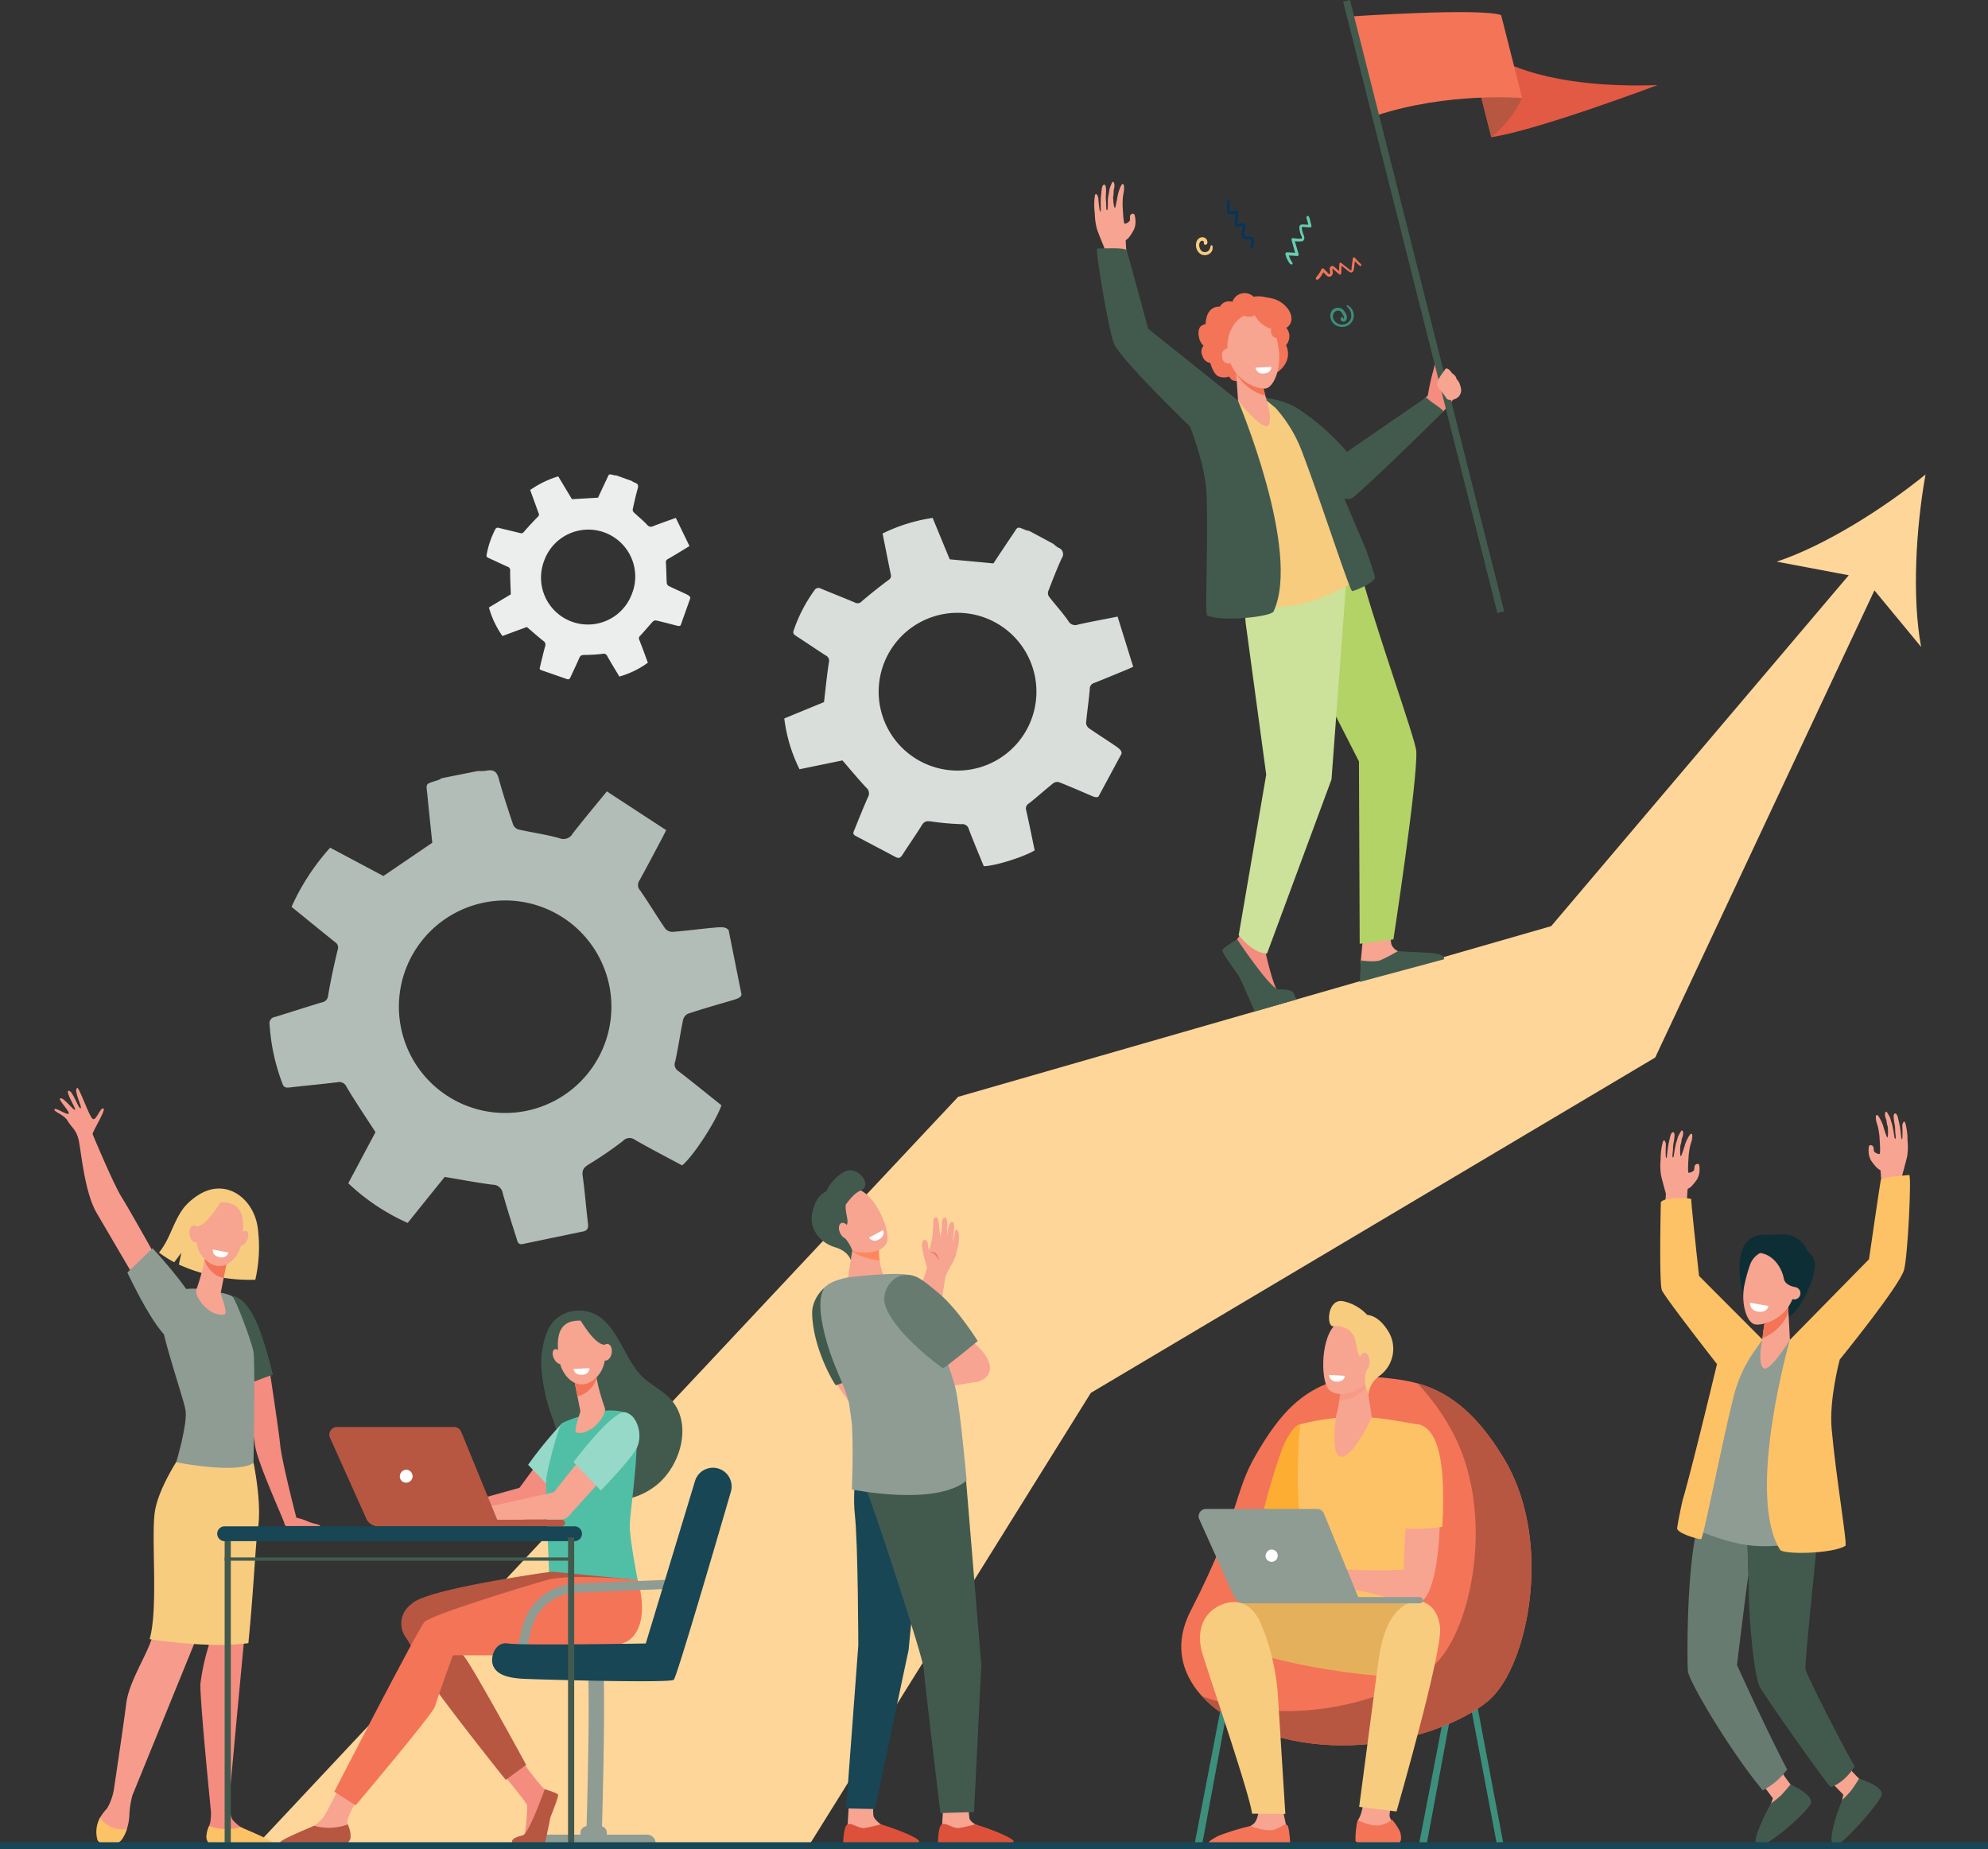 <svg id="Grupo_1210346" data-name="Grupo 1210346" xmlns="http://www.w3.org/2000/svg" xmlns:xlink="http://www.w3.org/1999/xlink" width="389.051" height="361.872" viewBox="0 0 389.051 361.872">
  <rect x="0" y="0" width="389.051" height="361.872" fill="#333333" stroke="none"/>
  <defs>
    <clipPath id="clip-path">
      <rect id="Rectángulo_401837" data-name="Rectángulo 401837" width="389.051" height="361.872" fill="none"/>
    </clipPath>
    <clipPath id="clip-path-3">
      <rect id="Rectángulo_401830" data-name="Rectángulo 401830" width="5.382" height="4.145" fill="none"/>
    </clipPath>
  </defs>
  <g id="Grupo_1210345" data-name="Grupo 1210345" clip-path="url(#clip-path)">
    <g id="Grupo_1210344" data-name="Grupo 1210344">
      <g id="Grupo_1210343" data-name="Grupo 1210343" clip-path="url(#clip-path)">
        <path id="Trazado_1064928" data-name="Trazado 1064928" d="M343.38,30.942c-8.108,6.59-19.631,13.906-29.12,17.057l14.1,2.656-58.231,68.665-116.063,33.4L16.713,299.2l108.195-.039,55.128-88.509L290.484,145.03l42.9-91.411,9.138,11.061c-1.828-9.831-.987-23.451.861-33.738" transform="translate(33.44 61.909)" fill="#ffd699"/>
        <path id="Trazado_1064929" data-name="Trazado 1064929" d="M24.516,105.977S18.227,94.7,16.7,92.3s-5.519-11.922-5.66-12.3,2.746-4.882,2.1-5.038-1.359,2.377-2.047,2.077S8.393,70.651,8,70.951c-.735.567,1.083,3.781.69,3.982S7.118,71.4,6.352,71.509,7.811,74.933,7.6,75.227s-2.53-2.833-2.947-2.167c-.228.363,2.125,2.728,1.674,2.95s-2.548-1.305-2.767-.864,1.936,1.044,2.581,2.23,1.743,1.7,2.2,3.9S9.479,91.432,11.817,95.4s7.478,12.756,7.478,12.756Z" transform="translate(7.088 141.939)" fill="#f79c8d"/>
        <path id="Trazado_1064930" data-name="Trazado 1064930" d="M13.243,81.4S20.2,88.9,21.238,91.92s-1.011,7.346-3.832,7.535-9.1-13.312-9.1-13.312Z" transform="translate(16.621 162.865)" fill="#8e9c94"/>
        <path id="Trazado_1064931" data-name="Trazado 1064931" d="M31.293,120.917c-.51-.423-1.122-.231-2.881-1.044a10.479,10.479,0,0,0-1.635-.489.2.2,0,0,1-.156-.147c-.534-2.02-2.872-11.367-3.13-14.065-.261-2.755-2.041-14.44-2.314-16.219a.2.2,0,0,0-.252-.162l-5.11,1.422a.2.2,0,0,0-.141.243c.312,1.392,2.275,10.137,2.851,14.563.462,3.529,5.717,14.851,5.825,15.574v.021a.448.448,0,0,0,.441.378h5.69c.216,0,.969.057.813-.075" transform="translate(31.349 177.638)" fill="#f48c7f"/>
        <path id="Trazado_1064932" data-name="Trazado 1064932" d="M20.925,92.423c-2.719-8.243-5.759-7.892-5.759-7.892l2.353,17.333c1.677-.459,3.862-1.482,5.54-1.954a75.363,75.363,0,0,0-2.134-7.487" transform="translate(30.344 169.126)" fill="#425a4d"/>
        <path id="Trazado_1064933" data-name="Trazado 1064933" d="M29.678,85.036c-.831-5.422-5.738-9.321-10.869-6.689A12.148,12.148,0,0,0,15.3,81.162c-2.155,2.764-2.707,6.182-4.93,8.864a21.887,21.887,0,0,0,2.983,1.9l1.386-1.848-.477,2.3A33.759,33.759,0,0,0,29.219,95.35a28.727,28.727,0,0,0,.459-10.314" transform="translate(20.745 155.075)" fill="#f7cc7f"/>
        <path id="Trazado_1064934" data-name="Trazado 1064934" d="M25.874,170.227a21.973,21.973,0,0,0-3.916-2.17c-.162-.081-.756-.459-.972-.591a7.553,7.553,0,0,1-1.557-1.377c-.447-.5-.66-2.1-.762-3.382.258-2.854,4.393-48.631,5.266-53.586.9-5.116-.471-12.919-.471-12.919L20.269,95,14.207,116,14.684,132a42.775,42.775,0,0,0-1.605,7.364c-.18,2.755,2.062,25.114,2.062,25.114a11.6,11.6,0,0,1-.12,1.975c-.165.834-1.08,2.557-.66,3.343a2.1,2.1,0,0,0,.9.984l10.89.177c.594.009.2-.375-.276-.726" transform="translate(26.148 190.076)" fill="#f48c7f"/>
        <path id="Trazado_1064935" data-name="Trazado 1064935" d="M22.695,96.033s-3.781,5.7-4.681,10.428.66,19.232-1.071,25.42C16,135.23,12.45,140.4,11.91,144.731s-2.422,16.823-2.422,16.823a10.979,10.979,0,0,1-1.308,3.688,10.848,10.848,0,0,0-1.425,1.879,5.549,5.549,0,0,0,.192,4.3c.252.546-.015.543.552.72a3.5,3.5,0,0,0,4.2-1.975,10.021,10.021,0,0,0,.822-3.634,16.874,16.874,0,0,1,.6-3.838l12.087-29.654,8.753-25.594L36.2,94.263Z" transform="translate(12.799 188.604)" fill="#f79c8d"/>
        <path id="Trazado_1064936" data-name="Trazado 1064936" d="M12.274,120.743a5.362,5.362,0,0,1-5.263-2.206,5.8,5.8,0,0,0-.5,4.312c.432.942,1.689.915,2.683.951a2.59,2.59,0,0,0,2.38-1.458,8.839,8.839,0,0,0,.7-1.6" transform="translate(12.552 237.172)" fill="#fec266"/>
        <path id="Trazado_1064937" data-name="Trazado 1064937" d="M20.213,119.31a9.842,9.842,0,0,1-6.2-.243,4.994,4.994,0,0,0-.5,2.6c.264.774.639.948.972.957,2.632.069,9.639.165,11.643.189a.329.329,0,0,0,.255-.54c-.5-.594-5.957-2.827-6.173-2.959" transform="translate(26.921 238.232)" fill="#fec266"/>
        <path id="Trazado_1064938" data-name="Trazado 1064938" d="M18.427,132.915l.681.045h.036c.225.015.45.027.675.039l.042,0c.228.012.453.021.681.03l.036,0,.693.027a45.084,45.084,0,0,0,7.817-.3c1.044-10.443,1.431-19.97,1.819-22.08.936-5.116-.816-13.192-.816-13.192l-.837-.15.528-2.989L15.739,96.124s-3.934,5.7-4.87,10.428.687,19.232-1.113,25.42c0,0,4.009.624,8.672.942" transform="translate(19.518 188.786)" fill="#f7cc7f"/>
        <path id="Trazado_1064939" data-name="Trazado 1064939" d="M17.762,84.047s-5.008-.321-6.989,1.846,4.4,19.283,4.756,22.038-1.837,10.077-1.837,10.077,11.763,2.374,15.124.144c0,0,.36-19.808,0-21.774s-3.361-9.969-4.081-10.758-6.974-1.572-6.974-1.572" transform="translate(20.793 168.13)" fill="#8e9c94"/>
        <path id="Trazado_1064940" data-name="Trazado 1064940" d="M14.629,81.875s-.027.147-.072.4a38.233,38.233,0,0,1-1.665,6.311c-.7,1.329,2.4,5.57,5.392,5.053.888-.156-.753-3.9-.672-4.294.15-.759.354-1.794.564-2.857.12-.6.237-1.206.351-1.776.318-1.62.579-2.947.579-2.947Z" transform="translate(25.594 163.595)" fill="#f7a491"/>
        <path id="Trazado_1064941" data-name="Trazado 1064941" d="M13.47,82.274c.048-.252.072-.4.072-.4l4.477-.111s-.258,1.326-.579,2.947c-.111.567-.231,1.17-.348,1.767a4.2,4.2,0,0,1-2.14-1.074,5.652,5.652,0,0,1-1.617-2.416c.054-.282.1-.528.135-.714" transform="translate(26.681 163.595)" fill="#f47458"/>
        <path id="Trazado_1064942" data-name="Trazado 1064942" d="M17.681,78.409a4.035,4.035,0,0,0-3.433,1.47c-1.323,1.716-2.749,7.019.537,9.9s6.533-.381,7.016-3.841.669-7.658-4.12-7.532" transform="translate(25.555 156.859)" fill="#f7a491"/>
        <path id="Trazado_1064943" data-name="Trazado 1064943" d="M17.306,82.154c-.393.765-1.05,1.188-1.47.945s-.444-1.059-.051-1.822,1.05-1.188,1.47-.945.444,1.056.051,1.821" transform="translate(31.022 160.594)" fill="#f7a491"/>
        <path id="Trazado_1064944" data-name="Trazado 1064944" d="M19.233,78.247s-2.821,5.044-4.837,5.275-2.281,2.914-2.281,2.914.72-6.176,2.716-7.367a7.424,7.424,0,0,1,4.4-.822" transform="translate(24.24 156.453)" fill="#f7cc7f"/>
        <path id="Trazado_1064945" data-name="Trazado 1064945" d="M14.458,81.341c.165.894-.165,1.716-.738,1.833s-1.164-.513-1.329-1.407.165-1.716.735-1.833,1.167.51,1.332,1.407" transform="translate(24.706 159.904)" fill="#f7a491"/>
        <path id="Trazado_1064946" data-name="Trazado 1064946" d="M13.887,81.477l3.052.6A1.361,1.361,0,0,1,15.292,83c-1.647-.276-1.4-1.521-1.4-1.521" transform="translate(27.761 163.021)" fill="#fff"/>
        <rect id="Rectángulo_401829" data-name="Rectángulo 401829" width="1.274" height="29.181" transform="translate(287.605 332.741) rotate(-10.727)" fill="#3c8f7c"/>
        <path id="Trazado_1064947" data-name="Trazado 1064947" d="M79.363,139.846h-1.5L83.465,110.8l1.251.237Z" transform="translate(155.784 221.699)" fill="#3c8f7c"/>
        <path id="Trazado_1064948" data-name="Trazado 1064948" d="M94.006,139.846H92.5L98.108,110.8l1.251.237Z" transform="translate(185.075 221.699)" fill="#3c8f7c"/>
        <path id="Trazado_1064949" data-name="Trazado 1064949" d="M86.536,139.76l1.221.015L82.38,110.847l-1.251.237Z" transform="translate(162.323 221.785)" fill="#184655"/>
        <path id="Trazado_1064950" data-name="Trazado 1064950" d="M116.378,89.941c6.68.714,15.325,1.47,24,16.2,9.486,16.1,4.492,40.139-2.995,46.819s-31.938,14.932-52.49,2.581c0,0-12.411-7.484-6.041-19.9,9.8-19.115,8.414-23.1,12.8-30.593s10.545-16.619,24.724-15.1" transform="translate(154.137 179.623)" fill="#f47458"/>
        <path id="Trazado_1064951" data-name="Trazado 1064951" d="M137.692,105.268c-5.927-10.053-11.835-13.594-17.111-15.058a44.236,44.236,0,0,1,6.182,8.345c9.486,16.1,4.492,40.142-2.992,46.822-6.641,5.927-26.62,13.081-45.39,6.014a19.1,19.1,0,0,0,3.823,3.28c20.553,12.348,45,4.1,52.49-2.581s12.48-30.725,3-46.822" transform="translate(156.827 180.494)" fill="#b75742"/>
        <path id="Trazado_1064952" data-name="Trazado 1064952" d="M84.144,97.983l-1.716,5.149,5.233-2.056Z" transform="translate(164.923 196.046)" fill="#f79c8d"/>
        <path id="Trazado_1064953" data-name="Trazado 1064953" d="M89.529,92.875c-.348.015-1.305.333-2.7,2.965-1.783,3.364-4.393,13.519-4.393,13.519l7.787,2.89,1-2.119,1.647-16.322s-3.244-.936-3.34-.933" transform="translate(164.932 185.827)" fill="#fead33"/>
        <path id="Trazado_1064954" data-name="Trazado 1064954" d="M95.42,92.387a47.773,47.773,0,0,0-10.293,1.464s-1.879,16.093,1.689,28.322c.8,2.737-.66,11.346-.66,11.346l23.076-.3s-2.734-20.814-1.7-24.178,1.053-15.079,1.053-15.079-.156-.024-5.182-.891a52.707,52.707,0,0,0-7.979-.681" transform="translate(169.336 184.85)" fill="#fec266"/>
        <path id="Trazado_1064955" data-name="Trazado 1064955" d="M90.359,116.048s-.51,5.873-1.449,7.5.051,4.39.1,4.768,1.978.921,5.038.6,3.013-1.029,2.767-2.17-1.876-2.6-1.975-3.685a28.249,28.249,0,0,1,.936-4.987Z" transform="translate(177.086 232.192)" fill="#f7a491"/>
        <path id="Trazado_1064956" data-name="Trazado 1064956" d="M99.954,104.719s-15.928-.882-19.487,1.266.645,6.554.645,6.554,12.967,5.621,34.678,6.869c5.14.3,5.585-13.36,4.624-14.491s-20.46-.2-20.46-.2" transform="translate(158.141 208.804)" fill="#e5b05c"/>
        <path id="Trazado_1064957" data-name="Trazado 1064957" d="M94.65,124.131c3.154-.336,2.764-1.879,2.509-3.052a10.328,10.328,0,0,0-1.6-2.416,5.288,5.288,0,0,1-2.11,1.02c-1.422.42-3.373-.408-4.615-.927a15.147,15.147,0,0,0-.42,4.054c.051.39,3.085,1.656,6.239,1.32" transform="translate(176.865 237.426)" fill="#f47458"/>
        <path id="Trazado_1064958" data-name="Trazado 1064958" d="M92.425,115.972c-.636,4.8-3.787,28.691-3.787,28.691l7.31.9s8.99-31.185,8.531-35.953-3.826-5.173-3.826-5.173-6.545-1.173-8.228,11.532" transform="translate(177.349 208.909)" fill="#f7cc7f"/>
        <path id="Trazado_1064959" data-name="Trazado 1064959" d="M110.571,93.523c-2.158-.807-3.214,18.566-3.5,26.542a93.963,93.963,0,0,1-12.138-.123c-.78-.057-2.578-.714-3.352-.816a7.97,7.97,0,0,0-1.906-.09,36.733,36.733,0,0,0-4.468,2c-.423.441-1.563,1.554-1.371,2.038s2.2-1.341,2.2-1.341l.978-.549c-1.218,1.188-3.544,2.752-3.208,3.319s2.425-1.029,3.919-2.113c-1.281,1.155-2.875,3.223-2.509,3.544.33.288,2.143-2.1,4.078-2.791.717-.255,1.434.45,2,.537a4.083,4.083,0,0,0,1.461.081l2.1-.594c.714.066.732.486,1.452.639.837.177,2.212.366,3.28.624,6.14,1.494,8.189,2.191,10.068,2.188,5.7,0,6.026-31.194.927-33.1" transform="translate(167.599 187.075)" fill="#f7a491"/>
        <path id="Trazado_1064960" data-name="Trazado 1064960" d="M99.9,112.918c.405-8.168.345-18.236-4.249-19.952-1.812-.678-5.008,3.4-4.435,20.118a34.495,34.495,0,0,0,8.684-.165" transform="translate(182.366 185.868)" fill="#fec266"/>
        <path id="Trazado_1064961" data-name="Trazado 1064961" d="M87.062,117.721a3.956,3.956,0,0,1-.5,3.388c-1.143,1.347-5.891,2.668-6.512,3.4a2.032,2.032,0,0,0-.576,1.35l13.324-.363-.147-4.012-.612-2.881Z" transform="translate(159.003 235.539)" fill="#f7a491"/>
        <path id="Trazado_1064962" data-name="Trazado 1064962" d="M87.1,119.278s3.424,1.38,5.077.564,1.6-1.044,2.083-.741.648,4.4.648,4.4l-14.98.1c-1.041-.024-1.569-.789-.723-1.443a12.361,12.361,0,0,1,1.632-.969,47.105,47.105,0,0,1,6.263-1.915" transform="translate(157.633 238.042)" fill="#f47458"/>
        <path id="Trazado_1064963" data-name="Trazado 1064963" d="M89.988,108.264c-1.029-2.161-3.373-4.972-7.493-3.277-3.928,1.614-4.984,5.585-3.745,9.648s9.4,27.962,9.69,31.245l6.518.045S93.773,127,93.481,122.431a44.143,44.143,0,0,0-3.493-14.167" transform="translate(156.583 209.022)" fill="#f7cc7f"/>
        <path id="Trazado_1064964" data-name="Trazado 1064964" d="M79.59,98.4h21.786a1.42,1.42,0,0,1,1.314.882l6.71,16.36h12.009a.608.608,0,1,1,0,1.215H87.227a2.387,2.387,0,0,1-2.179-1.407L78.294,100.4a1.421,1.421,0,0,1,1.3-2" transform="translate(156.401 196.879)" fill="#8e9c94"/>
        <path id="Trazado_1064965" data-name="Trazado 1064965" d="M82.571,102.63a1.2,1.2,0,1,0,.9-1.563,1.282,1.282,0,0,0-.9,1.563" transform="translate(165.15 202.176)" fill="#fff"/>
        <path id="Trazado_1064966" data-name="Trazado 1064966" d="M93.288,90.366l1.065,7.025s-3.892,8.366-6.215,7.64c-1.951-.609-.753-8.009-.753-8.009s1.065-3.976.744-5.966,5.158-.69,5.158-.69" transform="translate(174.115 179.972)" fill="#f7a491"/>
        <g id="Grupo_1210342" data-name="Grupo 1210342" transform="translate(262.111 269.922)" opacity="0.2">
          <g id="Grupo_1210341" data-name="Grupo 1210341">
            <g id="Grupo_1210340" data-name="Grupo 1210340" clip-path="url(#clip-path-3)">
              <path id="Trazado_1064967" data-name="Trazado 1064967" d="M87.482,91.056c-.318-1.99,5.158-.69,5.158-.69l.087.582a3.21,3.21,0,0,1-.594.978,7.2,7.2,0,0,1-4.786,2.167,10.8,10.8,0,0,0,.135-3.037" transform="translate(-87.345 -89.95)" fill="#f47458"/>
            </g>
          </g>
        </g>
        <path id="Trazado_1064968" data-name="Trazado 1064968" d="M95.645,88.24c.156-.057,1.239,8-.819,10.221s-6.077,2.941-7.517,1.194C85.718,97.726,85.8,89.062,89,86.782s6.644,1.458,6.644,1.458" transform="translate(172.659 172.16)" fill="#f7a491"/>
        <path id="Trazado_1064969" data-name="Trazado 1064969" d="M89.457,84.887a8.908,8.908,0,0,1,4.669,2.662c1.125.135,2.653.756,4.231,3.367a6.536,6.536,0,0,1-1.752,8.519,5.1,5.1,0,0,0-2.227,3.763l-.357-1.041a5.8,5.8,0,0,1-.282-2.458A4.8,4.8,0,0,1,94.1,98.22c.543-1.167-1.164-1.941-1.644-2.911-.369-.747-.387-2.458-.969-3.691l-.7-.942a4.415,4.415,0,0,0-3.169-.9c-1.569.354-1.344-5.54,1.833-4.891" transform="translate(173.421 169.745)" fill="#f7cc7f"/>
        <path id="Trazado_1064970" data-name="Trazado 1064970" d="M88.637,89.979c-.015.984.429,1.788,1,1.8s1.041-.78,1.056-1.761-.429-1.788-1-1.8-1.041.777-1.056,1.761" transform="translate(177.347 176.507)" fill="#f7a491"/>
        <path id="Trazado_1064971" data-name="Trazado 1064971" d="M89.781,89.821l-3.106-.162a1.36,1.36,0,0,0,1.374,1.293c1.662.135,1.731-1.131,1.731-1.131" transform="translate(173.421 179.392)" fill="#fff"/>
        <path id="Trazado_1064972" data-name="Trazado 1064972" d="M108.439,82.565c.339,1.392.951,3.592.951,3.592-.051.606-.228,3.124-.441,6.209l4.534-1.815a48.571,48.571,0,0,1,.15-5.335c.171-.258.459.066,1.849-1.924a3.88,3.88,0,0,0,.477-1.6s.081-1.263-.2-1.38a.584.584,0,0,0-.711.288c-.105.219-.078.726-.18.945a1.589,1.589,0,0,1-1.035.468c-.276-.015.036-3.736.036-3.736s.153-1.056.231-1.4c.066-.294.336-1.158.336-1.158s.312-1.251-.075-1.347c-.231-.057-.813.96-1.215,2.041a21.973,21.973,0,0,1-.8,2.38c-.291-.039-.135-2.08-.135-2.08a6.448,6.448,0,0,0,.279-1.374c.273-.54.453-1.542-.027-1.626a8.448,8.448,0,0,0-.72,1.257s-.249.9-.393,1.317a24.259,24.259,0,0,0-.426,2.422c-.111.426-.213.252-.258.27a10.524,10.524,0,0,1,.1-1.389,7.983,7.983,0,0,1,.1-1.347,10.284,10.284,0,0,0,.2-1.419c.075-1.056-.588-.948-.819.018-.087.366-.177.768-.27,1.173-.357,1.581-.348,3.106-.516,3.121-.222.015-.078-2.761-.078-2.761s-.339-1.536-.675-.108a12.543,12.543,0,0,0-.348,3.061,12.016,12.016,0,0,0,.084,3.241" transform="translate(216.634 147.479)" fill="#f8a492"/>
        <path id="Trazado_1064973" data-name="Trazado 1064973" d="M129.391,81.343c-.339,1.392-.951,3.592-.951,3.592.051.606.228,3.124.441,6.209l-4.534-1.816a48.571,48.571,0,0,0-.15-5.335c-.171-.261-.459.066-1.848-1.924a3.881,3.881,0,0,1-.477-1.6s-.081-1.263.2-1.38a.584.584,0,0,1,.711.288c.105.219.078.726.18.945A1.589,1.589,0,0,0,124,80.79c.276-.015-.036-3.736-.036-3.736s-.153-1.056-.231-1.4c-.066-.294-.336-1.158-.336-1.158s-.312-1.251.075-1.347c.231-.057.813.96,1.215,2.041a21.982,21.982,0,0,0,.8,2.38c.291-.039.135-2.08.135-2.08a6.447,6.447,0,0,1-.279-1.374c-.273-.54-.453-1.542.027-1.626a8.45,8.45,0,0,1,.72,1.257s.249.9.393,1.317a24.267,24.267,0,0,1,.426,2.422c.111.426.213.252.258.27a10.507,10.507,0,0,0-.1-1.389,7.982,7.982,0,0,0-.1-1.347,9.817,9.817,0,0,1-.192-1.419c-.078-1.056.585-.948.816.018.087.366.177.768.27,1.173.357,1.581.348,3.109.516,3.121.222.015.078-2.761.078-2.761s.339-1.536.675-.108a12.546,12.546,0,0,1,.348,3.061,12.02,12.02,0,0,1-.084,3.241" transform="translate(243.821 145.034)" fill="#f8a492"/>
        <path id="Trazado_1064974" data-name="Trazado 1064974" d="M122.675,114.859a34.683,34.683,0,0,0,3.142,3.5c.627.384-.279,4.912-1.987,5.209-.963.168-1.5-.891-1.5-.891l.276-1.305-3.592-3.7Z" transform="translate(238.132 229.813)" fill="#f7a491"/>
        <path id="Trazado_1064975" data-name="Trazado 1064975" d="M118.578,115.116a34.718,34.718,0,0,0,2.668,3.874c.573.459-.9,4.837-2.635,4.912-.975.045-1.371-1.074-1.371-1.074l.441-1.257-3.091-4.132Z" transform="translate(229.274 230.327)" fill="#f7a491"/>
        <path id="Trazado_1064976" data-name="Trazado 1064976" d="M121.326,116.362a26.092,26.092,0,0,1-1.861,2.146,22.442,22.442,0,0,1-1.933,1.56s-1.23,2.233-1.566,3.01c-.75,1.734-1.59,3.667-1.467,4.639.039.309.738.639,1.32.462,2.431-.747,8.639-6.431,9.426-7.955.9-1.758-3.919-3.862-3.919-3.862" transform="translate(229.068 232.82)" fill="#425a4d"/>
        <path id="Trazado_1064977" data-name="Trazado 1064977" d="M112.473,100.213c.225-.63.441-1.215.651-1.765,2.584.564,5.5,1.185,8.5,1.825l.363,11c0-.849-2.257,17.549-2.257,17.549s5.834,12.916,9.825,20.442a13.774,13.774,0,0,1-4.777,4.1c-6.194-7.424-14.3-21.009-14.635-23.268-.192-1.3-.366-22.3,2.326-29.879" transform="translate(220.193 196.977)" fill="#687b71"/>
        <path id="Trazado_1064978" data-name="Trazado 1064978" d="M127.814,102.18c-.789,8.573-2.545,24.964-2.4,26.281.441,1.644,8.246,16.811,9.654,19.019-1.116,1.68-2.845,3.5-4.7,4-.366.1-13.249-18.233-13.951-19.688-.8-1.644-2.119-10.62-2.143-21.729l-.366-11c5,1.068,9.6,2.113,13.906,3.124" transform="translate(227.91 198.194)" fill="#425a4d"/>
        <path id="Trazado_1064979" data-name="Trazado 1064979" d="M118.673,87.074l5.888.807s4.708.087,5.293.087,4.291,21.5,5.362,29.588.24,9.513.24,9.513-7.463,1.677-12.988,1.188c-5.741-.507-12.2-3.61-12.2-3.61s4.906-15.529,5.882-20.379,2.524-17.195,2.524-17.195" transform="translate(220.627 174.22)" fill="#8e9c94"/>
        <path id="Trazado_1064980" data-name="Trazado 1064980" d="M108.39,78.969s-.378,16.012.225,17.237c.879,1.782,10.764,14.413,10.764,14.413s-4.723,19.763-6.707,26.587c-.2.687-1.086,5.128-1.086,5.561,0,.96,4.177,2.179,4.675,2.107.444-.066,4.087-18.863,6.416-28.064a26.286,26.286,0,0,1,3.991-8.69l1.617-2.3L115.868,93.37s-1.53-13.855-1.53-15c0-.3-5.344-.525-5.948.6" transform="translate(216.635 156.308)" fill="#fec266"/>
        <path id="Trazado_1064981" data-name="Trazado 1064981" d="M119.725,108.885l15.487-15.778s2.158-14.923,2.311-15.484,4-.852,5.546-1c.5-.048-.258,15.892-1,18.566-.876,3.157-12.582,17.54-12.582,17.54s-2.1,7.79-1.593,13.5c.84,9.492,3.1,22.548,2.7,22.956-2.518,1.587-12.177,1.755-12.79.771-6.752-10.872,1.924-41.072,1.924-41.072" transform="translate(230.553 153.303)" fill="#fec266"/>
        <path id="Trazado_1064982" data-name="Trazado 1064982" d="M124.822,115.987a26.621,26.621,0,0,1-1.572,2.368,22.148,22.148,0,0,1-1.716,1.792s-.936,2.371-1.17,3.187c-.519,1.816-1.107,4.006-.864,4.954.078.3.747.885,1.3.525,2.131-1.386,7.82-7.883,8.4-9.495.675-1.861-4.378-3.331-4.378-3.331" transform="translate(238.983 232.07)" fill="#425a4d"/>
        <path id="Trazado_1064983" data-name="Trazado 1064983" d="M118.64,80.592a16.066,16.066,0,0,0,1.975-.039,9.219,9.219,0,0,1,2.233,0,5.049,5.049,0,0,1,3.571,2.557c.753,1.87,3.457,1.59.255,8.684-3.622,8.03-7.856,5.4-7.913,5.218s-2.092-6.8-2.092-6.8-2.533,2.512-2.491,2.4-3.451-12.306,4.462-12.021" transform="translate(226.983 161.035)" fill="#0e2e35"/>
        <path id="Trazado_1064984" data-name="Trazado 1064984" d="M115.572,89.67l-.423,3.142s-.945,4.525.273,5.4,5.17-5.528,5.17-5.528l-.417-7.961Z" transform="translate(229.694 169.514)" fill="#f7a491"/>
        <path id="Trazado_1064985" data-name="Trazado 1064985" d="M120.033,87.3a9.017,9.017,0,0,1-5.1,5.032l.357-2.665,4.6-4.948Z" transform="translate(229.971 169.514)" fill="#f47458"/>
        <path id="Trazado_1064986" data-name="Trazado 1064986" d="M121.024,82.087a4.19,4.19,0,0,0-6.011,2.26,32.036,32.036,0,0,0-1.092,3.9c-.756,3.589.432,7.451,2.065,7.763s6.587-1.164,7.73-6.248c.705-3.139-.315-6.308-2.692-7.67" transform="translate(227.47 163.149)" fill="#f7a491"/>
        <path id="Trazado_1064987" data-name="Trazado 1064987" d="M116.625,85.159a1.219,1.219,0,1,0,1.449-1.215,1.348,1.348,0,0,0-1.449,1.215" transform="translate(233.28 167.922)" fill="#f7a491"/>
        <path id="Trazado_1064988" data-name="Trazado 1064988" d="M122.735,89.405s-2.026-.24-2.263-1.689-1.722-4.942-5.245-5.056,3.724-1.551,3.973-1.458l3.253,1.2s1.593,2.773,1.6,3.013-.189,2.77-.189,2.77Z" transform="translate(228.62 162.46)" fill="#0e2e35"/>
        <path id="Trazado_1064989" data-name="Trazado 1064989" d="M117.743,85.579l-3.61-.627a1.6,1.6,0,0,0,1.422,1.71c1.927.393,2.188-1.083,2.188-1.083" transform="translate(228.351 169.974)" fill="#fff"/>
        <path id="Trazado_1064990" data-name="Trazado 1064990" d="M54.522,91.45a3.631,3.631,0,0,0,.387.939,35.787,35.787,0,0,0,3.706,4.933l2-4.516s-.327-1.416-.894-3.442c-1.933.5-3.778.8-5.2,2.086" transform="translate(109.089 178.802)" fill="#f8a492"/>
        <path id="Trazado_1064991" data-name="Trazado 1064991" d="M69.132,99.279S57.956,104.092,57.593,104c-.231-.06-4.582-7.343-4.63-14.191-.021-3.166,3.265-6.971,6.929-6.218,1.846.378,1.819.891,4.549,4.861s4.69,10.827,4.69,10.827" transform="translate(105.97 167.056)" fill="#425a4d"/>
        <path id="Trazado_1064992" data-name="Trazado 1064992" d="M62.028,117.508l-.267,4.4a24.262,24.262,0,0,0-.48,2.44c0,1.9,9.035-1.614,7.01-2.458-.183-.078-1.143-.654-1.2-1.3-.093-1-.327-3.019-.327-3.019Z" transform="translate(122.612 235.113)" fill="#f7a491"/>
        <path id="Trazado_1064993" data-name="Trazado 1064993" d="M68.484,119.014s-2.122.582-3.208.729-2.521-1.08-3.289-.75c-.846.363-.813,3.643-.813,3.643s11.379.933,14.578-.03c1.269-.384-2.932-2.236-7.268-3.592" transform="translate(122.398 237.97)" fill="#dd513a"/>
        <path id="Trazado_1064994" data-name="Trazado 1064994" d="M55.867,117.508l-.267,4.4a24.268,24.268,0,0,0-.48,2.44c0,1.9,9.035-1.614,7.01-2.458-.183-.078-1.428-1.086-1.488-1.734-.093-1-.042-2.587-.042-2.587Z" transform="translate(110.285 235.113)" fill="#f7a491"/>
        <path id="Trazado_1064995" data-name="Trazado 1064995" d="M62.367,119.014s-2.122.582-3.208.729-2.521-1.08-3.289-.75c-.846.363-.879,3.643-.879,3.643s11.43,1.089,14.644-.03c1.248-.435-2.932-2.236-7.268-3.592" transform="translate(110.027 237.97)" fill="#dd513a"/>
        <path id="Trazado_1064996" data-name="Trazado 1064996" d="M56.29,113.846,64.248,102.7c.036-.1.108-.3.216-.6.4-1.107,1.236-3.409,1.963-5.7l.009-.024c.228-.8.711-2.2,1.179-3.547.522-1.5,1.167-3.367,1.188-3.682-.018-.057-.057-.153-.108-.282a26.167,26.167,0,0,1-.825-3.346c-.087-.5-.177-1.713.417-1.713.933,0,.489,1.212.918,1.969a19.32,19.32,0,0,0,.648-2.527l.156-2.371c.03-.177-.162-1.485.5-1.485h.03c.588.045.576,1.434.819,3.784.078-.27.156-.594.213-.894a8.483,8.483,0,0,1,.2-1.242c-.12-.654-.051-1.689.648-1.59.348.048.321,1.491.321,1.491-.006.2-.027,1.722-.015,2.023.072-.51.351-2.695.9-2.695.453,0,.489.588.48,1.053-.006.276-.291,2.641-.306,2.914.213-.357.465-2.443.678-2.443.885,0,.564,2.965.24,3.736a3.75,3.75,0,0,0-.1.414,7.141,7.141,0,0,1-.759,2.2c-.555.951-1.32,2.464-1.437,2.695-.087.471-.354,2.17-.687,4.306-.144.915-.3,1.918-.465,2.956h-.009c-.03.225-.2.939-.825,3.619a31.63,31.63,0,0,1-.99,3.9c-.372.66-8.954,12.315-9.321,12.811l-.216.294Z" transform="translate(112.626 158.835)" fill="#f7a491"/>
        <path id="Trazado_1064997" data-name="Trazado 1064997" d="M62.421,83.348s-.645-1.653-1.8-1.656a1.323,1.323,0,0,1,1.194.207,2.268,2.268,0,0,1,.6,1.449" transform="translate(121.298 163.329)" fill="#f47458"/>
        <path id="Trazado_1064998" data-name="Trazado 1064998" d="M56.331,81.392,55.308,87.87s3.9,3.136,6.179,2.476c1.909-.555.6-3.052.6-3.052s-1.017-3.46-.705-5.272-5.05-.63-5.05-.63" transform="translate(110.662 162.092)" fill="#f7a491"/>
        <path id="Trazado_1064999" data-name="Trazado 1064999" d="M56.516,83.351a15.957,15.957,0,0,0,4.42,1.245,8.57,8.57,0,0,1-.105-2.575c.144-.837-.921-1.035-2.11-1.005-1.554.132-2.941.375-2.941.375l-.2,1.245a3.206,3.206,0,0,0,.933.714" transform="translate(111.212 162.093)" fill="#fe875e"/>
        <path id="Trazado_1065000" data-name="Trazado 1065000" d="M54.014,80.971c-.162,0,1.542,7.238,4.18,8.483s6.572.6,7.31-1.353c.816-2.155-2.161-9.54-5.873-10.479s-5.618,3.349-5.618,3.349" transform="translate(108.051 155.038)" fill="#f7a491"/>
        <path id="Trazado_1065001" data-name="Trazado 1065001" d="M59.211,76.66a8.323,8.323,0,0,0-3.4,3.757c-.987.468-2.185,1.482-2.758,4.219-.708,3.361,1.8,5.954,4.465,6.734s3.073,2.542,3.073,2.542l.3-1.9a7.533,7.533,0,0,0-1.482-2.476c-.891-.828.42-2.032.537-3.013.087-.756-.468-2.224-.348-3.466,0,0,1.479-2.242,2.938-2.794,2.485-.945-.624-5.167-3.328-3.607" transform="translate(105.907 152.699)" fill="#425a4d"/>
        <path id="Trazado_1065002" data-name="Trazado 1065002" d="M56.776,80.948c.345.837.2,1.665-.315,1.855s-1.218-.339-1.563-1.173-.2-1.668.315-1.855,1.218.336,1.563,1.173" transform="translate(109.463 159.538)" fill="#f7a491"/>
        <path id="Trazado_1065003" data-name="Trazado 1065003" d="M58.672,95.531l15.352-2.5s-1.746-4.4-2.371-4.4-11.607,4.8-11.607,4.8L59.17,95.18Z" transform="translate(117.392 177.331)" fill="#f8a492"/>
        <path id="Trazado_1065004" data-name="Trazado 1065004" d="M57.8,94.905s-1.53,7.4-.906,13.018.672,25.558.672,25.558l-2.383,31.911,5.654.123s6.7-31.9,6.575-31.077,2.248-22.455,2.248-22.455L61.667,94.2Z" transform="translate(110.403 188.484)" fill="#184655"/>
        <path id="Trazado_1065005" data-name="Trazado 1065005" d="M56.8,95.957s-1,6.668.249,9.591S67.758,137.161,67.884,139.5s3.268,28.2,3.268,28.2l6.572-.186,1.422-28.745-2.977-36.13L73.28,93.5Z" transform="translate(112.894 187.081)" fill="#425a4d"/>
        <path id="Trazado_1065006" data-name="Trazado 1065006" d="M55.307,84.7a5.907,5.907,0,0,0,3.133.939,10.408,10.408,0,0,0,3.646-1.518l-.3-1.005s-3.91-.57-4.006-.507S55.307,84.7,55.307,84.7" transform="translate(110.66 165.269)" fill="#f7a491"/>
        <path id="Trazado_1065007" data-name="Trazado 1065007" d="M61.063,92.18s5.807,5.48,8.429,4.543S73.2,92.591,66.8,87.91c-5.723-4.186-5.738,4.27-5.738,4.27" transform="translate(122.176 173.564)" fill="#f8a492"/>
        <path id="Trazado_1065008" data-name="Trazado 1065008" d="M80.127,106.3c-.861-4.693-7.115-19.3-7.613-21.99-.243-1.308-3.616-1.335-6.83-1.164-3.391.18-6.764.609-6.764.609s-3,.492-4.324,1.731-1.671,4.663.228,11.163c1.5,5.131,3.358,7.949,4.279,11.688.186,1.254.345,2.491.555,3.937.339,5.591,0,12.973,0,12.973s16.351,3.394,22.47-1.752c0,0-1.113-12.387-2-17.195" transform="translate(107.046 166.211)" fill="#8e9c94"/>
        <path id="Trazado_1065009" data-name="Trazado 1065009" d="M75.963,96.083s-6.416,5.3-6.791,5.3c-.24,0-9.156-6.56-11.214-11.946-1.137-2.98,1.248-6.311,3.973-6.3,1.891.006,2.731.492,6.476,3.652s7.556,9.3,7.556,9.3" transform="translate(115.382 166.337)" fill="#687b71"/>
        <path id="Trazado_1065010" data-name="Trazado 1065010" d="M115.433,78.036c-1.569-1.059-3.178-2.065-4.723-3.154a1.367,1.367,0,0,1-.5-1.047c.2-2.185.531-4.354.72-6.539a1.167,1.167,0,0,1,.81-1.209c2.149-.84,4.273-1.737,6.407-2.617.348-.141.687-.3,1.284-.555-1.02-3.274-2.026-6.512-3.058-9.831-2.749.546-5.251,1-7.733,1.557a1.523,1.523,0,0,1-1.918-.717c-1.149-1.656-2.533-3.154-3.772-4.753a1.245,1.245,0,0,1-.159-1.026c.843-2.185,1.683-4.372,2.659-6.5a1.321,1.321,0,0,0-.681-2.044,6.548,6.548,0,0,1-.954-.744l-4.732-2.545a3.21,3.21,0,0,1-.594-.123c-1.927-.786-1.554-.771-2.647.837-1.332,1.957-2.632,3.937-3.772,5.648-2.95-.276-5.708-.534-8.552-.8-1.08-2.617-2.206-5.35-3.34-8.1a32.851,32.851,0,0,0-9.8,3.049c.54,2.7,1.062,5.332,1.6,7.964a.913.913,0,0,1-.393,1.1c-1.812,1.353-3.592,2.758-5.305,4.231a1.066,1.066,0,0,1-1.341.2c-2.191-.921-4.4-1.791-6.6-2.7a.925.925,0,0,0-1.3.324,29.343,29.343,0,0,0-4.06,7.865c-.2.555.066.8.486,1.065,1.936,1.257,3.841,2.563,5.783,3.808a1.154,1.154,0,0,1,.621,1.389c-.387,2.5-.63,5.023-.948,7.742-2.38.978-5.077,2.092-7.775,3.2a30.638,30.638,0,0,0,2.98,9.942l8.4-1.728c1.617,1.867,3.076,3.637,4.642,5.308a1.467,1.467,0,0,1,.351,1.888c-.921,2.077-1.764,4.189-2.617,6.3-.168.417-.5.9.15,1.245q3.966,2.093,7.931,4.189c.564.3.918.108,1.257-.42,1.266-1.972,2.62-3.886,3.85-5.876.477-.768.987-.8,1.785-.69a53.977,53.977,0,0,0,5.936.534,1.3,1.3,0,0,1,1.455,1c.924,2.443,1.948,4.846,2.914,7.217,2.116,0,7.886-1.81,9.966-3.1-.546-2.6-1.068-5.233-1.665-7.85a1.113,1.113,0,0,1,.546-1.329c1.614-1.272,3.142-2.659,4.744-3.946a1.362,1.362,0,0,1,1.125-.216c1.957.765,3.886,1.6,5.816,2.434,1.077.468,1.509.66,1.924.381l4.519-8.4c.009-.684-.459-1.008-1.728-1.864M98.646,75.089a15.436,15.436,0,1,1-6.284-20.907A15.436,15.436,0,0,1,98.646,75.089Z" transform="translate(102.34 67.576)" fill="#d9dedb"/>
        <path id="Trazado_1065011" data-name="Trazado 1065011" d="M104.028,81.072c-2.539.249-5.068.585-7.61.78A1.847,1.847,0,0,1,95,81.195c-1.665-2.44-3.187-4.978-4.864-7.409a1.561,1.561,0,0,1-.2-1.948c1.509-2.716,2.947-5.474,4.408-8.216.237-.444.459-.9.855-1.677L83.589,54.361c-2.386,2.923-4.594,5.546-6.692,8.255a2.053,2.053,0,0,1-2.6.9c-2.617-.735-5.335-1.1-8-1.7a1.685,1.685,0,0,1-1.047-.927c-1-2.992-2-5.987-2.818-9.029-.39-1.461-1.1-1.83-2.461-1.539a8.623,8.623,0,0,1-1.626.048q-3.551.707-7.1,1.419a4.484,4.484,0,0,1-.72.381c-2.677.834-2.278.534-2.035,3.139.3,3.178.648,6.35.933,9.1l-9.567,6.509L29.439,65.378A44.323,44.323,0,0,0,21.88,76.952c2.881,2.338,5.681,4.627,8.5,6.893a1.229,1.229,0,0,1,.537,1.485c-.717,2.962-1.362,5.945-1.876,8.948a1.438,1.438,0,0,1-1.218,1.362c-3.064.924-6.107,1.918-9.168,2.854a1.244,1.244,0,0,0-1.074,1.452A39.43,39.43,0,0,0,20.119,111.6c.267.747.75.768,1.419.69,3.088-.354,6.185-.633,9.273-1.011a1.558,1.558,0,0,1,1.837.915c1.743,2.926,3.658,5.753,5.66,8.849-1.629,3.058-3.478,6.527-5.323,10A41.253,41.253,0,0,0,44.608,138.8c2.536-3.154,5.005-6.224,7.241-9,3.28.546,6.314,1.134,9.375,1.524a1.983,1.983,0,0,1,1.987,1.656c.822,2.95,1.761,5.867,2.686,8.786.183.576.252,1.365,1.224,1.164q5.915-1.233,11.832-2.458c.837-.174,1.044-.675.942-1.518-.378-3.13-.615-6.281-1.047-9.4-.165-1.206.342-1.674,1.26-2.248a72.529,72.529,0,0,0,6.623-4.537,1.741,1.741,0,0,1,2.371-.21c3.058,1.74,6.185,3.361,9.219,4.99,2.2-1.819,6.635-8.645,7.685-11.769-2.794-2.233-5.6-4.516-8.465-6.722a1.5,1.5,0,0,1-.573-1.852c.585-2.7.981-5.452,1.539-8.165a1.835,1.835,0,0,1,.984-1.191c2.689-.882,5.407-1.674,8.126-2.464,1.518-.441,2.134-.612,2.326-1.257l-2.521-12.6c-.576-.72-1.338-.651-3.394-.453M84.072,92.421A20.793,20.793,0,1,1,59.6,76.108,20.793,20.793,0,0,1,84.072,92.421" transform="translate(35.175 100.502)" fill="#b3bdb8"/>
        <path id="Trazado_1065012" data-name="Trazado 1065012" d="M70.444,54.2c-1.017-.483-2.053-.93-3.061-1.431A.821.821,0,0,1,67,52.2c-.075-1.3-.075-2.611-.159-3.91a.691.691,0,0,1,.369-.783c1.188-.684,2.356-1.4,3.532-2.11.192-.114.378-.237.705-.441-.891-1.834-1.77-3.649-2.674-5.507-1.566.564-3,1.056-4.408,1.605A.909.909,0,0,1,63.17,40.8c-.822-.87-1.77-1.629-2.641-2.458a.737.737,0,0,1-.186-.588c.3-1.359.6-2.722.981-4.06.186-.642,0-.942-.582-1.14a3.678,3.678,0,0,1-.624-.351q-1.508-.54-3.013-1.074a2,2,0,0,1-.357-.021c-1.2-.291-.984-.315-1.482.726-.609,1.272-1.2,2.551-1.716,3.658-1.758.1-3.4.2-5.1.294-.867-1.44-1.773-2.95-2.686-4.465a19.549,19.549,0,0,0-5.489,2.665c.558,1.539,1.1,3.043,1.653,4.54a.539.539,0,0,1-.135.684c-.942.96-1.864,1.942-2.74,2.962a.638.638,0,0,1-.771.24c-1.371-.345-2.749-.66-4.12-1a.545.545,0,0,0-.735.306A17.468,17.468,0,0,0,31.743,46.7c-.069.345.111.462.381.585,1.248.567,2.485,1.164,3.739,1.722a.686.686,0,0,1,.489.762c-.006,1.5.078,3.01.132,4.636-1.311.786-2.8,1.68-4.285,2.575a18.176,18.176,0,0,0,2.641,5.579c1.674-.618,3.307-1.218,4.783-1.764,1.119.954,2.134,1.864,3.2,2.707a.872.872,0,0,1,.375,1.077c-.357,1.305-.663,2.623-.978,3.937-.063.261-.213.576.2.72q2.521.873,5.038,1.755c.357.123.549-.018.7-.36.57-1.272,1.194-2.518,1.74-3.8.21-.5.507-.558.987-.564a32.4,32.4,0,0,0,3.538-.216.771.771,0,0,1,.945.459c.762,1.353,1.578,2.677,2.356,3.982a17.426,17.426,0,0,0,5.582-2.71c-.549-1.479-1.092-2.983-1.677-4.468a.664.664,0,0,1,.2-.831c.837-.891,1.611-1.84,2.44-2.74a.794.794,0,0,1,.642-.228c1.218.276,2.428.594,3.637.912.675.177.945.252,1.164.051l1.906-5.341c-.054-.4-.357-.552-1.179-.942m-10.134-.234A9.179,9.179,0,1,1,43.02,47.8v0a9.18,9.18,0,0,1,17.291,6.173" transform="translate(63.482 61.896)" fill="#eceeed"/>
        <path id="Trazado_1065013" data-name="Trazado 1065013" d="M41.259,142.913l-3.022-.012c.4-13.183.75-33.2.084-34.326a.51.51,0,0,0,.2.15l2.452-.639c.4.2.636.318.717,5.927.045,2.884.027,6.869-.048,11.841-.126,8.465-.381,16.976-.384,17.06" transform="translate(76.506 216.259)" fill="#8e9c94"/>
        <path id="Trazado_1065014" data-name="Trazado 1065014" d="M56.918,119.637H36.536a1.7,1.7,0,0,0-1.7,1.7.3.3,0,0,0,.3.3H58.319a.3.3,0,0,0,.3-.3,1.7,1.7,0,0,0-1.7-1.7" transform="translate(69.699 239.373)" fill="#8e9c94"/>
        <path id="Trazado_1065015" data-name="Trazado 1065015" d="M41.691,119.079h-2.5a1.338,1.338,0,1,0,0,2.677h2.5a1.338,1.338,0,1,0,0-2.677" transform="translate(75.743 238.256)" fill="#8e9c94"/>
        <rect id="Rectángulo_401831" data-name="Rectángulo 401831" width="1.206" height="60.097" transform="translate(43.962 300.872)" fill="#425a4d"/>
        <path id="Trazado_1065016" data-name="Trazado 1065016" d="M35.32,96.618a16.186,16.186,0,0,1,1.476-7.8,6.617,6.617,0,0,1,5.894-3.355c7.367-.009,8.3,9.723,12.991,13.477,1.434,1.149,3.037,2.083,4.39,3.319,5.008,4.567,2.752,13.024-1.846,17.03-3.19,2.779-8.2,4.357-12.135,2.185a12.368,12.368,0,0,1-4.72-5.083,69.367,69.367,0,0,1-3.709-9.438A35.164,35.164,0,0,1,35.32,96.618" transform="translate(70.633 171.004)" fill="#425a4d"/>
        <path id="Trazado_1065017" data-name="Trazado 1065017" d="M31.527,108.571l16.03-4.468s3.376-4.537,7.721-10.623c1.422,1.4,2.212,3.565,3.64,4.957L48.308,110.174a2.026,2.026,0,0,1-1.494.669l-14.731.048-5.041.4v-3.226Z" transform="translate(54.104 187.037)" fill="#f48c7f"/>
        <path id="Trazado_1065018" data-name="Trazado 1065018" d="M39.793,106.594s5.5-5.642,6.917-8.093-.963-.855-3.394-1.5c-.921-.246-.687-5.639-2.428-3.886a79.614,79.614,0,0,0-6.446,7.907Z" transform="translate(68.914 185.611)" fill="#96d9c9"/>
        <path id="Trazado_1065019" data-name="Trazado 1065019" d="M45.281,92.227s4.936-.975,7.19.906-.483,18.62-.48,21.393,1.548,10.614,1.548,10.614S38.574,127.76,36.2,123.6c0,0-.678-15.868-.576-17.864s2.32-10.155,2.932-11.028,6.728-2.476,6.728-2.476" transform="translate(71.25 184.025)" fill="#50bfa5"/>
        <path id="Trazado_1065020" data-name="Trazado 1065020" d="M41.838,89.588s.027.147.072.4a38.062,38.062,0,0,0,1.668,6.3c.705,1.326-2.41,5.564-5.407,5.047-.891-.153.756-3.892.675-4.288-.15-.759-.357-1.792-.567-2.854-.117-.6-.237-1.2-.351-1.773-.321-1.62-.582-2.944-.582-2.944Z" transform="translate(74.723 179.028)" fill="#f7a491"/>
        <path id="Trazado_1065021" data-name="Trazado 1065021" d="M41.913,89.987c-.051-.252-.075-.4-.075-.4l-4.492-.111s.261,1.323.582,2.944c.111.567.234,1.17.348,1.764a4.2,4.2,0,0,0,2.146-1.071A5.648,5.648,0,0,0,42.045,90.7c-.054-.282-.1-.528-.132-.714" transform="translate(74.723 179.028)" fill="#f47458"/>
        <path id="Trazado_1065022" data-name="Trazado 1065022" d="M40.747,86.127a4.061,4.061,0,0,1,3.445,1.467c1.326,1.713,2.758,7.01-.54,9.891s-6.554-.378-7.037-3.835S35.946,86,40.747,86.127" transform="translate(72.792 172.301)" fill="#f7a491"/>
        <path id="Trazado_1065023" data-name="Trazado 1065023" d="M36.321,89.867c.393.762,1.053,1.185,1.476.945s.441-1.059.048-1.821-1.053-1.185-1.473-.945-.444,1.059-.051,1.822" transform="translate(72.11 176.03)" fill="#f7a491"/>
        <path id="Trazado_1065024" data-name="Trazado 1065024" d="M37.757,85.965s2.83,5.038,4.852,5.269,2.29,2.911,2.29,2.911-.723-6.17-2.728-7.358a7.461,7.461,0,0,0-4.414-.822" transform="translate(75.545 171.895)" fill="#425a4d"/>
        <path id="Trazado_1065025" data-name="Trazado 1065025" d="M39.225,89.056c-.165.894.165,1.713.738,1.834s1.17-.513,1.335-1.407-.165-1.716-.738-1.833-1.17.513-1.335,1.407" transform="translate(78.398 175.341)" fill="#f7a491"/>
        <path id="Trazado_1065026" data-name="Trazado 1065026" d="M32.854,118.015s4.543,5.447,4.573,5.921-.18,5.645-.72,6.119-2.128.81-1.617,1.344c.384.4,3.352.315,5.317.207.573-.03,1.293-4.609,1.521-5.281.33-.978,1.131-3.181.831-3.862a5.726,5.726,0,0,0-1.831-1.65c-1.038-.669-5-6.188-5-6.188Z" transform="translate(65.735 229.342)" fill="#f48c7f"/>
        <path id="Trazado_1065027" data-name="Trazado 1065027" d="M39.795,116.675s-3.049,8.588-4.243,9c-.318.111-1.84.39-2.125,1.062a2.892,2.892,0,0,0,0,.879h6.356s.8-3.784,1.122-5.446c0,0,1.683-4.063,1.494-4.432s-2.6-1.065-2.6-1.065" transform="translate(66.804 233.446)" fill="#b75742"/>
        <path id="Trazado_1065028" data-name="Trazado 1065028" d="M34.27,118.37s-3.709,5.221-3.382,6.875c.174.885.951,2.041.5,2.875a2.242,2.242,0,0,1-.954,1.041l-11.571.186c-.63.009-.216-.4.294-.768a23.3,23.3,0,0,1,4.159-2.3c.174-.081.8-.483,1.032-.621a8.132,8.132,0,0,0,1.656-1.458c.828-.924,4.483-8.447,4.483-8.447Z" transform="translate(37.111 231.601)" fill="#f7a491"/>
        <path id="Trazado_1065029" data-name="Trazado 1065029" d="M24.91,119.226a10.486,10.486,0,0,0,6.587-.258,5.3,5.3,0,0,1,.531,2.749c-.282.816-.681,1-1.035,1.011-2.794.072-10.239.174-12.369.2a.349.349,0,0,1-.27-.573c.528-.627,6.329-2.992,6.557-3.13" transform="translate(36.556 238.034)" fill="#b75742"/>
        <path id="Trazado_1065030" data-name="Trazado 1065030" d="M32.433,112.7a83.2,83.2,0,0,0,5.765,6.074c1.17.828,12.414,21.531,12.414,21.531l-4.006,2.926S36.559,130.7,31.839,124c-3.988-5.669-2.518-5.308-4.864-8.756a4.608,4.608,0,0,1,.7-6.008c.213-.192.444-.39.693-.6,3.472-2.9,27.28-6.152,27.28-6.152l15.226,1.491S58.435,112.7,57.97,112.932,40.79,115.6,40.442,115.6s-8.009-2.9-8.009-2.9" transform="translate(52.364 205.056)" fill="#b75742"/>
        <path id="Trazado_1065031" data-name="Trazado 1065031" d="M81.173,103.406s2.611,7.835-1.305,11.493-27.193,3.25-34.855,3.25c0,0-3.133,8.588-3.481,9.984s-15.556,19.385-15.556,19.385L21.8,144.847s16.366-31.806,17.642-33.2,19.5-6.965,24.031-8.243,17.7,0,17.7,0" transform="translate(43.616 205.76)" fill="#f47458"/>
        <path id="Trazado_1065032" data-name="Trazado 1065032" d="M34.484,108.392l13.9-3.076S53.41,98.859,58.236,93.3c1.422,1.4,2.212,3.565,3.64,4.957L51.265,109.995a2.015,2.015,0,0,1-1.494.669l-14.731.048-5.041.4v-3.226Z" transform="translate(60.021 186.679)" fill="#f7a491"/>
        <path id="Trazado_1065033" data-name="Trazado 1065033" d="M42.75,107.411s5.5-5.642,6.917-8.093.366-6.557-2.065-7.2-10.2,9.723-10.2,9.723Z" transform="translate(74.831 184.257)" fill="#96d9c9"/>
        <path id="Trazado_1065034" data-name="Trazado 1065034" d="M22.976,93.057H45.9a1.485,1.485,0,0,1,1.377.927L54.337,111.2H66.974a.639.639,0,1,1,0,1.278H31.009A2.514,2.514,0,0,1,28.719,111L21.613,95.164a1.493,1.493,0,0,1,1.362-2.107" transform="translate(42.976 186.191)" fill="#b75742"/>
        <path id="Trazado_1065035" data-name="Trazado 1065035" d="M26.112,97.509a1.261,1.261,0,1,0,.945-1.644,1.348,1.348,0,0,0-.945,1.644" transform="translate(52.18 191.765)" fill="#fff"/>
        <path id="Trazado_1065036" data-name="Trazado 1065036" d="M84.074,102.434H15.592a1.452,1.452,0,0,1,0-2.9H84.074a1.452,1.452,0,1,1,0,2.9" transform="translate(28.292 199.14)" fill="#184655"/>
        <path id="Trazado_1065037" data-name="Trazado 1065037" d="M37.411,89.377l3.106-.162a1.363,1.363,0,0,1-1.374,1.3c-1.662.132-1.731-1.134-1.731-1.134" transform="translate(74.853 178.503)" fill="#fff"/>
        <path id="Trazado_1065038" data-name="Trazado 1065038" d="M35.39,118.6l1.4-5.84a9.476,9.476,0,0,1,8.792-7.223l17.765-.717.549-1.809-18.383.744a11.263,11.263,0,0,0-10.458,8.591l-1.491,6.2c.507.021,1.122.039,1.824.051" transform="translate(67.16 206.111)" fill="#8e9c94"/>
        <path id="Trazado_1065039" data-name="Trazado 1065039" d="M62.165,130.086s-24.406.417-26.95,0-3.646,2.773-2.884,4.444,2.848,2.317,5.924,2.467,28.67.873,29.393.189C68.235,136.628,76,110.1,78.816,100.4a3.662,3.662,0,0,0-7.022-2.083Z" transform="translate(64.212 191.515)" fill="#184655"/>
        <rect id="Rectángulo_401832" data-name="Rectángulo 401832" width="1.206" height="60.097" transform="translate(111.166 300.872)" fill="#425a4d"/>
        <rect id="Rectángulo_401833" data-name="Rectángulo 401833" width="68.11" height="0.645" transform="translate(43.962 304.761)" fill="#425a4d"/>
        <path id="Trazado_1065040" data-name="Trazado 1065040" d="M101.625,3.9s8.849,5.729,30.656,4.948c0,0-23.373,8.828-32.514,10.194L96,4.184Z" transform="translate(192.087 7.801)" fill="#e25a44"/>
        <path id="Trazado_1065041" data-name="Trazado 1065041" d="M104.593,8.943A22.528,22.528,0,0,1,98.565,16.6L96.6,8.862l.126-3.745Z" transform="translate(193.29 10.238)" fill="#b75742"/>
        <path id="Trazado_1065042" data-name="Trazado 1065042" d="M88.059,1.643s25.552-1.725,29.525-.267L121.692,17.6s-14.545-1.248-28.712,3.478Z" transform="translate(176.191 1.582)" fill="#f47458"/>
        <path id="Trazado_1065043" data-name="Trazado 1065043" d="M88.649,63.659s-1.23,2.011-1.119,2.6,1.59,6.893,2.407,7.31,2.881.336,2.419,1.152c-.351.621-4.042,1.44-6.506,1.924-.72.141-3.04-5.293-3.532-6.053-.714-1.1-2.395-3.574-2.236-4.51a7.274,7.274,0,0,1,1.746-2.611,11.49,11.49,0,0,0,1.831-3.3Z" transform="translate(160.209 120.394)" fill="#f48c7f"/>
        <path id="Trazado_1065044" data-name="Trazado 1065044" d="M89.165,62.173s-.417,4.5-.417,4.516c.057.681.039,2.407.189,3,.567,2.236,9.606-4.453,7.094-4.873a2.453,2.453,0,0,1-1.308-1.335,5.378,5.378,0,0,1,.18-2.857Z" transform="translate(177.569 121.306)" fill="#f7a491"/>
        <path id="Trazado_1065045" data-name="Trazado 1065045" d="M97.494,34.16s2.611,7.223,2.641,7.334c3.034,11.985,11.337,34.8,11.457,37.165.288,5.777-4.477,36.817-4.477,36.817l-6.6.858-.144-35.686-6.5-12.735L82.754,42.307Z" transform="translate(165.576 68.348)" fill="#b3d366"/>
        <path id="Trazado_1065046" data-name="Trazado 1065046" d="M81.579,45.071,82.14,52.4l4.027,29.735-5.386,31.422s2.806,3.664,5.552,3.583L98.945,83.088l3-40.25-2.524-8.132Z" transform="translate(161.629 69.441)" fill="#cce199"/>
        <path id="Trazado_1065047" data-name="Trazado 1065047" d="M82.607,61.253s6.455,9.657,8.06,9.795c.426.036,2.392-.093,2.956.648a8.816,8.816,0,0,1,.531,1.341l-8.1,2.329s-2.188-5.02-3.1-6.974c0,0-3.349-4.492-3.235-5.005s2.887-2.134,2.887-2.134" transform="translate(159.5 122.556)" fill="#425a4d"/>
        <path id="Trazado_1065048" data-name="Trazado 1065048" d="M88.678,68.053l.246-4.2s2.686.414,3.856-.066,3.364-1.761,3.364-1.761c5.242.369,9.4.138,9.008,1.6Z" transform="translate(177.429 124.093)" fill="#425a4d"/>
        <path id="Trazado_1065049" data-name="Trazado 1065049" d="M92.854,30.948l3.493,2.68c.672-.519,2.143-2.7,3.1-3.385l-3.19-3.478a.926.926,0,0,1-.375-.834,2.966,2.966,0,0,1,.09-.537c.1-.276.189-.6.288-.879s-.561-.828-.906-.927-.462,1.23-.609,1.623a43.366,43.366,0,0,0-1.1,4.984Z" transform="translate(185.784 47.184)" fill="#f48c7f"/>
        <path id="Trazado_1065050" data-name="Trazado 1065050" d="M119.063,28.631c-.981-1.047-2.365-1.632-3.391-2.722l-15.5,10.671S88.194,22.413,81.688,27.433a108.421,108.421,0,0,0,8.045,11.577c3.979,4.927,10.056,7.277,11.241,6.734,1.335-.612,17.741-16.691,18.089-17.114" transform="translate(163.443 51.839)" fill="#425a4d"/>
        <path id="Trazado_1065051" data-name="Trazado 1065051" d="M71.948,21.292c.513,1.365,1.4,3.514,1.4,3.514.027.618.153,3.184.315,6.326l4.36-2.389a49.505,49.505,0,0,1-.5-5.407c.141-.285.471.009,1.632-2.173a3.978,3.978,0,0,0,.285-1.674s-.072-1.284-.372-1.368a.6.6,0,0,0-.684.378c-.075.234.012.744-.063.975a1.6,1.6,0,0,1-.99.6c-.279.021-.42-3.778-.42-3.778s.024-1.086.063-1.443c.03-.306.2-1.212.2-1.212s.165-1.3-.24-1.353c-.237-.027-.7,1.071-.975,2.212a22.528,22.528,0,0,1-.516,2.5c-.3,0-.393-2.086-.393-2.086a6.7,6.7,0,0,0,.117-1.422c.207-.579.267-1.614-.225-1.641a8.38,8.38,0,0,0-.576,1.359s-.141.936-.237,1.377c-.168.78-.063,1.963-.135,2.5-.06.447-.183.282-.225.306a10.344,10.344,0,0,1-.072-1.416,8.4,8.4,0,0,1-.063-1.374,9.6,9.6,0,0,0,.024-1.458c-.051-1.077-.708-.885-.822.117-.045.384-.087.8-.132,1.221-.165,1.641.03,3.181-.141,3.214-.222.045-.414-2.776-.414-2.776s-.531-1.512-.7-.03a12.618,12.618,0,0,0,.024,3.136,12.256,12.256,0,0,0,.48,3.265" transform="translate(142.779 23.712)" fill="#f8a492"/>
        <path id="Trazado_1065052" data-name="Trazado 1065052" d="M88.919,19.826a2.528,2.528,0,0,0-4.144,1.041,1.879,1.879,0,0,0-2.383.93s-2.707-.468-2.866,3.511c0,0-1.374-.09-1.359,1.527a3.98,3.98,0,0,0,.954,2.587,1.931,1.931,0,0,0-.165,2.083,1.829,1.829,0,0,0,1.5,1.278s.531,2.071,1.521,2.6a3,3,0,0,0,2.194.069,1.417,1.417,0,0,0,1.521.87c1.053-.231,2.248-1.4,3.5-1.092s4.279-.543,4.279-.543,3.286-1.966,1.818-5.389a2.617,2.617,0,0,0-.21-3.655s.789-3.232-1.737-4.777a6.05,6.05,0,0,0-4.42-1.035" transform="translate(156.398 38.228)" fill="#f47458"/>
        <path id="Trazado_1065053" data-name="Trazado 1065053" d="M92.561,28.637l-5.35-2.752s-4.756.693-5.344.765-1.7,22.221-1.794,30.518.918,9.642.918,9.642,7.748.783,13.27-.387c5.738-1.215,11.886-5.137,11.886-5.137s-6.857-15.094-8.432-19.874-5.152-12.775-5.152-12.775" transform="translate(160.198 51.791)" fill="#f7cc7f"/>
        <path id="Trazado_1065054" data-name="Trazado 1065054" d="M99.136,45.991,81.557,31.941s-4-14.812-4.228-15.364-4.141-.369-5.726-.333c-.507.012,2.206,16.027,3.283,18.638,1.269,3.082,14.857,16.183,14.857,16.183S92.816,58.678,93,64.515c.312,9.693-.375,23.16.084,23.526,2.737,1.293,12.516.282,13.015-.786,5.492-11.811-6.965-41.264-6.965-41.264" transform="translate(143.141 32.394)" fill="#425a4d"/>
        <path id="Trazado_1065055" data-name="Trazado 1065055" d="M85.759,27.842l.8,3.082s1.491,4.4.381,5.413S81.1,31.452,81.1,31.452l-.54-7.985Z" transform="translate(161.184 46.953)" fill="#f7a491"/>
        <path id="Trazado_1065056" data-name="Trazado 1065056" d="M80.738,26.057a9.046,9.046,0,0,0,5.7,4.4l-.678-2.611-5.2-4.378Z" transform="translate(161.182 46.953)" fill="#f47458"/>
        <path id="Trazado_1065057" data-name="Trazado 1065057" d="M78.2,23.519c.147,1.209.951,2.107,1.8,2s1.416-1.164,1.269-2.374-.951-2.1-1.8-2S78.051,22.31,78.2,23.519" transform="translate(156.415 42.292)" fill="#f47458"/>
        <path id="Trazado_1065058" data-name="Trazado 1065058" d="M79.533,21.181c.084.693.987,1.155,2.02,1.032s1.8-.789,1.716-1.485-.987-1.155-2.02-1.032-1.8.789-1.716,1.485" transform="translate(159.119 39.367)" fill="#f47458"/>
        <path id="Trazado_1065059" data-name="Trazado 1065059" d="M83.393,20.854a4.214,4.214,0,0,1,5.879,2.674A31.627,31.627,0,0,1,90.1,27.5c.51,3.652-.954,7.439-2.614,7.64s-6.539-1.611-7.334-6.785c-.489-3.193.759-6.3,3.244-7.505" transform="translate(160.154 40.888)" fill="#f7a491"/>
        <path id="Trazado_1065060" data-name="Trazado 1065060" d="M82.106,24.047a1.228,1.228,0,1,1-2.389.288,1.228,1.228,0,1,1,2.389-.288" transform="translate(159.473 45.464)" fill="#f7a491"/>
        <path id="Trazado_1065061" data-name="Trazado 1065061" d="M86.969,20.2c1.881,1.152,2.731,3.145,1.9,4.45s-3.028,1.431-4.909.282-2.731-3.145-1.9-4.453,3.028-1.431,4.909-.279" transform="translate(163.552 38.847)" fill="#f47458"/>
        <path id="Trazado_1065062" data-name="Trazado 1065062" d="M84.162,20.827c.072.591-.585,1.155-1.464,1.263s-1.65-.288-1.722-.879.585-1.155,1.464-1.26,1.65.285,1.722.876" transform="translate(162.007 39.883)" fill="#f47458"/>
        <path id="Trazado_1065063" data-name="Trazado 1065063" d="M85.617,22.367a1.369,1.369,0,1,1-1.527-1.209,1.375,1.375,0,0,1,1.527,1.209" transform="translate(165.843 42.313)" fill="#f47458"/>
        <path id="Trazado_1065064" data-name="Trazado 1065064" d="M92.036,31.795s7.43,17.564,10.074,23.752c.285.672,1.722,5.047,1.776,5.486.117.969-3.955,2.713-4.465,2.7-.456-.009-6.44-18.557-9.915-27.569a26.78,26.78,0,0,0-5.1-8.294l-1.689-1.392-.162-.522s7.544.672,9.477,5.843" transform="translate(165.186 51.925)" fill="#425a4d"/>
        <rect id="Rectángulo_401834" data-name="Rectángulo 401834" width="1.374" height="123.384" transform="translate(262.861 0.325) rotate(-14.158)" fill="#425a4d"/>
        <path id="Trazado_1065065" data-name="Trazado 1065065" d="M98.363,27.795a4.024,4.024,0,0,0-.243-.8,2.252,2.252,0,0,0-.462-.738,1.445,1.445,0,0,1-.234-.489.859.859,0,0,0-.105-.192l0-.006a1.992,1.992,0,0,0-.456-.441,2.02,2.02,0,0,1-.492-.534,1.482,1.482,0,0,0-.552-.486c-.222-.108-.39-.111-.468.024-.366.63-2.194,2.632-1.452,3.6a23.472,23.472,0,0,1,1.593,2.038c.228.525,1.029.489,1.512.306a1.83,1.83,0,0,0,1.362-2.278" transform="translate(187.516 48.069)" fill="#f7a491"/>
        <rect id="Rectángulo_401835" data-name="Rectángulo 401835" width="389.051" height="1.38" transform="translate(0 360.492)" fill="#184655"/>
        <path id="Trazado_1065066" data-name="Trazado 1065066" d="M86.931,19.091a.282.282,0,0,1,.441-.069c.192.2.39.4.585.594.429.438.432.468.5.459.153-.024.156-.3.15-.405a3.273,3.273,0,0,1-.063-.681.5.5,0,0,1,.837-.378c.339.276.663.573.984.87.024-.489.036-.978.069-1.467a.2.2,0,0,1,.324-.144c.3.234,1.191.93,1.485,1.161.075.06.4.378.489.321s.078-.4.084-.471c.048-.417.069-.567.249-1.927a.229.229,0,0,1,.378-.111c1.044,1.251,1.2,1.122,1.3,1.494a.108.108,0,0,1-.123.135c-.2-.021-.249-.039-.771-.546-.135-.129-.267-.264-.393-.4-.189,1.656-.2,2.077-.612,2.2-.288.087-.336,0-2.017-1.323,0,.513-.033,1.023-.054,1.539a.22.22,0,0,1-.369.162c-1.2-.99-1.194-1.065-1.326-1.122,0,0,0-.09-.021.036-.036.219.171.687.018,1.083a.664.664,0,0,1-.882.429c-.213-.105-.27-.21-.915-.828a5.715,5.715,0,0,1-.729,1.14.886.886,0,0,1-.429.318.236.236,0,0,1-.3-.276c.15-.468.57-.579,1.113-1.794" transform="translate(171.689 33.574)" fill="#f47458"/>
        <path id="Trazado_1065067" data-name="Trazado 1065067" d="M85.355,18.425a7.611,7.611,0,0,0,1.368.117c.09,0,.258.018.318-.072.141-.216-.228-.552-.393-1.4-.072-.369-.252-1.125.243-1.275a2.681,2.681,0,0,1,.834-.009c.2,0,.4,0,.594,0-.354-1.383-.435-1.305-.294-1.614a.174.174,0,0,1,.237-.069c.276.183.2.147.663,1.885a.272.272,0,0,1-.249.345c-.27-.006-1.485-.105-1.635-.093.009.015-.006.081-.006.1a4.476,4.476,0,0,0,.405,1.584c.165.432.153,1.011-.393,1.131a5.391,5.391,0,0,1-1.374-.03c.246.84.5,1.683.741,2.527a.3.3,0,0,1-.273.381c-.543-.051-1.086-.081-1.632-.105a5.138,5.138,0,0,0,.669,1.392c.219.315-.225.7-.717-.132a4.916,4.916,0,0,1-.624-1.491.3.3,0,0,1,.276-.381c.54.009,1.08.042,1.617.087-.237-.84-.462-1.686-.7-2.527a.278.278,0,0,1,.324-.345" transform="translate(167.725 28.168)" fill="#66ccb2"/>
        <path id="Trazado_1065068" data-name="Trazado 1065068" d="M80.375,15.762A.278.278,0,0,1,80.1,15.5a6.441,6.441,0,0,1,0-2.212c.078-.387.639-.24.588.135a7.671,7.671,0,0,0-.081,1.8,5.9,5.9,0,0,0,1.3-.165.287.287,0,0,1,.363.264c-.03.477-.192,2.278-.21,2.293a.147.147,0,0,1,.048,0c.186.036.831-.1,1.125-.078.327.021.432.465.45.735.033.546-.375,1.146-.183,1.68.183.513.99-.051,1.6.369.462.321.3.867.111,1.728a.664.664,0,0,1-.3.519.14.14,0,0,1-.168-.018c-.231-.261-.114-.573.042-1.359.018-.1.084-.267.012-.357-.231-.3-.915.126-1.467-.234a1.257,1.257,0,0,1-.42-1.3c.054-.363.279-.813.162-1.185-.315.018-.63.042-.942.036a.54.54,0,0,1-.588-.537,9.536,9.536,0,0,1,.078-1.17c.018-.258.039-.516.06-.774a6.859,6.859,0,0,1-1.29.084" transform="translate(160.069 26.139)" fill="#07345a"/>
        <path id="Trazado_1065069" data-name="Trazado 1065069" d="M89.434,20.97c1.3,1.668.075,2.479-.468,1.993a.456.456,0,0,1,.027-.741c.126-.081.327.048.276.2-.042.126.1.159.162.024.078-.18-.051-.405-.129-.564-.186-.372-.42-.855-.879-.927-.681-.108-1.425.573-1.047,1.617a1.844,1.844,0,0,0,3.421-.087,2.245,2.245,0,0,0-.8-2.335c-.135-.108.03-.288.168-.228A2.242,2.242,0,0,1,91.2,22.732a2.275,2.275,0,0,1-2.56,1.353,2.159,2.159,0,0,1-1.866-2.326,1.487,1.487,0,0,1,2.665-.789" transform="translate(173.579 39.838)" fill="#3c8f7c"/>
        <path id="Trazado_1065070" data-name="Trazado 1065070" d="M80.077,15.918c.18.273.282.825-.087,1a.3.3,0,0,1-.435-.168c-.06-.2.048-.372-.126-.525a.407.407,0,0,0-.51.057c-.423.345-.315,1.1-.093,1.533a1.023,1.023,0,0,0,1.785.1,2.307,2.307,0,0,0,.252-.741c.036-.141.261-.207.333-.054a1.374,1.374,0,0,1-.609,1.617,1.639,1.639,0,0,1-1.764-.027A2.111,2.111,0,0,1,78,16.9c.048-1.4,1.5-1.858,2.08-.978" transform="translate(156.055 30.949)" fill="#f7cc7f"/>
        <path id="Trazado_1065071" data-name="Trazado 1065071" d="M56.674,81.682a1.361,1.361,0,0,0,1.846.4c1.491-.744.9-1.863.9-1.863Z" transform="translate(113.395 160.502)" fill="#fff"/>
        <path id="Trazado_1065072" data-name="Trazado 1065072" d="M81.88,24.061a1.362,1.362,0,0,0,1.491,1.158c1.668-.024,1.614-1.293,1.614-1.293Z" transform="translate(163.827 47.872)" fill="#fff"/>
      </g>
    </g>
  </g>
</svg>
